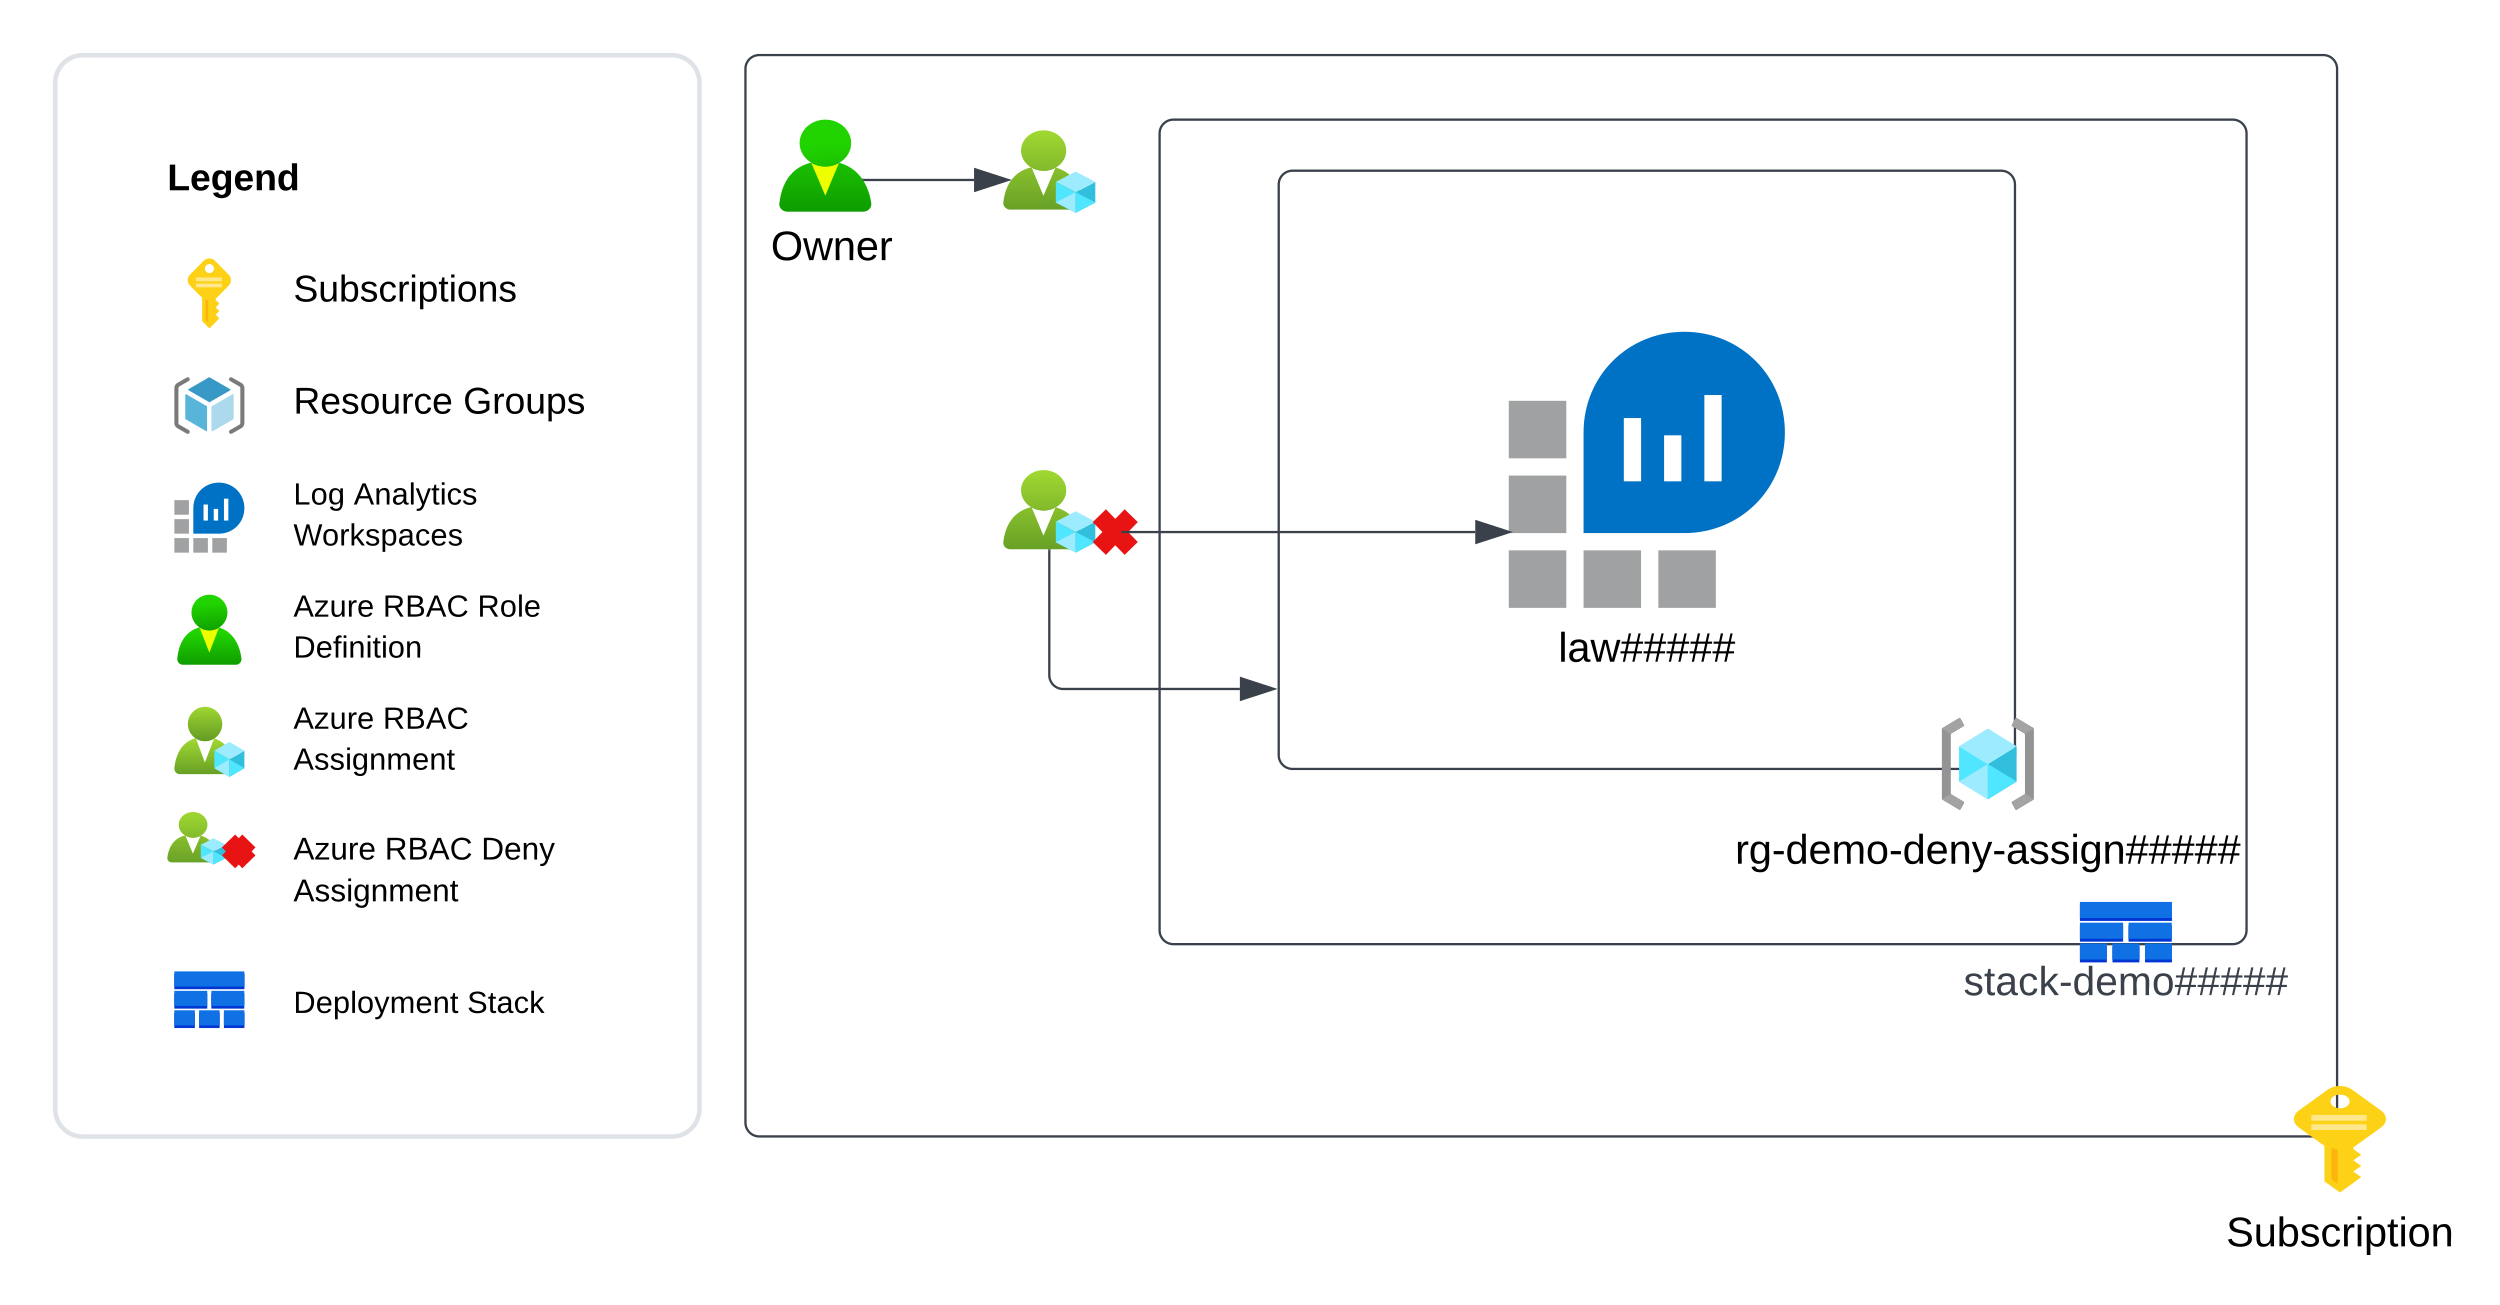 <svg xmlns="http://www.w3.org/2000/svg" xmlns:xlink="http://www.w3.org/1999/xlink" xmlns:lucid="lucid" width="1086.58" height="567.3"><g transform="translate(-136 -228)" lucid:page-tab-id="8MWVUbhl2AIT"><path d="M0 0h1500v1000H0z" fill="#fff"/><path d="M460 257.93a6 6 0 0 1 6-6h679.77a6 6 0 0 1 6 6v458a6 6 0 0 1-6 6H466a6 6 0 0 1-6-6z" stroke="#3a414a" fill="#fff"/><path d="M640 286a6 6 0 0 1 6-6h460.42a6 6 0 0 1 6 6v346.36a6 6 0 0 1-6 6H646a6 6 0 0 1-6-6z" stroke="#3a414a" fill="#fff"/><path d="M691.77 308.2a6 6 0 0 1 6-6h308a6 6 0 0 1 6 6v248a6 6 0 0 1-6 6h-308a6 6 0 0 1-6-6z" stroke="#3a414a" fill="#fff"/><path d="M980 575.17c0 .16.07.28.18.36l2.74 1.6 4.62 2.84c.2.08.43.04.54-.16l1.56-2.8c.1-.2.03-.4-.14-.5l-5.42-3.25c-.12-.08-.2-.2-.2-.36v-25.73c0-.16.08-.28.2-.36l5.42-3.23c.17-.12.23-.32.14-.52l-1.56-2.8c-.1-.2-.35-.28-.54-.2l-4.52 2.76-2.84 1.7c-.1.07-.18.2-.18.35v30.32z" stroke="#000" stroke-opacity="0" fill="#949494"/><path d="M983.85 546.96l.14-.15 5.4-3.23.07-.03c.14-.12.18-.34.07-.5l-1.55-2.8c-.02 0-.03-.04-.04-.06-.1-.18-.32-.24-.5-.12l-4.52 2.76-2.8 1.67s-.12 0-.14.14l2.1 1.28zM989.42 576.43l-5.4-3.25c-.1-.05-.14-.13-.18-.22l-3.82 2.5h.12l2.7 1.62 4.72 2.78.05.02c.18.1.4 0 .48-.18l1.55-2.8s0-.02.02-.03c.05-.2-.05-.38-.23-.44z" stroke="#000" stroke-opacity="0" fill="#a3a3a3"/><path d="M1020 575.17c0 .16-.07.28-.18.36l-2.74 1.6-4.62 2.84c-.2.08-.43.04-.54-.16l-1.56-2.8c-.1-.2-.03-.4.14-.5l5.42-3.25c.12-.08.2-.2.2-.36v-25.73c0-.16-.08-.28-.2-.36l-5.42-3.23c-.17-.12-.23-.32-.14-.52l1.56-2.8c.1-.2.33-.28.53-.2l4.53 2.72 2.84 1.68c.1.08.18.2.18.36v30.37z" stroke="#000" stroke-opacity="0" fill="#949494"/><path d="M1016.15 546.96l-.14-.15-5.4-3.23c-.16-.08-.25-.28-.17-.46l.03-.05 1.55-2.8c.07-.2.27-.3.45-.23.03 0 .05.02.08.04l4.53 2.7 2.8 1.68.14.15-2.1 1.26zM1010.58 576.43l5.4-3.25c.1-.05.13-.13.17-.22l3.8 2.5-2.7 1.62-4.7 2.78c-.15.1-.37.07-.48-.1l-.03-.06-1.55-2.8c-.1-.15-.06-.36.08-.47z" stroke="#000" stroke-opacity="0" fill="#a3a3a3"/><path d="M1012.48 552.36v15.3l-12.52 7.7v-15.32l12.52-7.68z" stroke="#000" stroke-opacity="0" fill="#32bedd"/><path d="M1012.48 552.34l-12.5 7.7-12.5-7.7 12.5-7.7 12.5 7.7z" stroke="#000" stroke-opacity="0" fill="#9cebff"/><path d="M999.96 560.07v15.3l-12.48-7.72v-15.3l12.48 7.72z" stroke="#000" stroke-opacity="0" fill="#50e6ff"/><path d="M987.48 567.67l12.48-7.63v15.32l-12.48-7.7z" stroke="#000" stroke-opacity="0" fill="#9cebff"/><path d="M1012.48 567.67l-12.52-7.63v15.32l12.52-7.7z" stroke="#000" stroke-opacity="0" fill="#50e6ff"/><path d="M988.06 540.25h23.9l-1.32 2.93 5.8 3.4.14 26.75-5.78 3.32 1.5 2.85-.34.3h-23.9l1.36-3.03-5.84-3.64.06-26.6 5.74-3.2-1.55-2.76z" stroke="#000" stroke-opacity="0" fill-opacity="0"/><use xlink:href="#a" transform="matrix(1,0,0,1,950,589) translate(-59.85 14.4)"/><path d="M1170.84 718.06c2.88-2.04 2.88-5.37 0-7.4l-12.64-9.13c-2.88-2.04-7.52-2.04-10.4 0l-12.64 9.12c-2.88 2.04-2.88 5.37 0 7.4l11.12 8.02v15.4l6.72 4.83 5.84-4.17v-.04l3.4-2.47-3.4-2.45 3.4-2.4-3.4-2.46 3.4-2.4-3.4-2.46v-.75l12-8.64zm-17.84-14.3c2.32-.06 4.2 1.3 4.24 2.9.04 1.67-1.8 3.02-4.08 3.06h-.16c-2.32-.04-4.12-1.4-4.08-3.05.04-1.62 1.84-2.92 4.08-2.92z" stroke="#000" stroke-opacity="0" stroke-width="3" fill="#fcd116"/><path d="M1149.42 740.7l2.62 1.86V727.8l-2.62-.94z" stroke="#000" stroke-opacity="0" stroke-width="3" fill="#ff8c00" fill-opacity=".4"/><path d="M1140.57 712.6h24.05v2.5h-24.05zm0 4.04h24.05v2.5h-24.05z" stroke="#000" stroke-opacity="0" stroke-width="3" fill="#fff" fill-opacity=".5"/><use xlink:href="#b" transform="matrix(1,0,0,1,1103,755.3) translate(0.575 14.4)"/><path d="M160 264a12 12 0 0 1 12-12h256a12 12 0 0 1 12 12v446a12 12 0 0 1-12 12H172a12 12 0 0 1-12-12z" stroke="#dfe3e8" stroke-width="2" fill="#fff"/><path d="M235.37 352.2c1.35-1.35 1.35-3.54 0-4.88l-5.93-6c-1.35-1.34-3.53-1.34-4.9 0l-5.92 6c-1.35 1.34-1.35 3.53 0 4.87l5.22 5.26v10.14l3.16 3.16 2.74-2.74V368l1.6-1.62-1.6-1.62 1.6-1.58-1.6-1.6 1.6-1.6-1.6-1.6v-.5l5.63-5.7zm-8.37-9.42c1.1-.03 1.97.85 2 1.92 0 1.1-.86 1.98-1.93 2H227c-1.1-.02-1.94-.9-1.92-2 .02-1.07.86-1.92 1.92-1.92z" stroke="#000" stroke-opacity="0" stroke-width="3" fill="#fcd116"/><path d="M225.3 367.1l1.24 1.2v-9.7l-1.22-.62z" stroke="#000" stroke-opacity="0" stroke-width="3" fill="#ff8c00" fill-opacity=".4"/><path d="M221.16 348.6h11.3v1.64h-11.3zm0 2.66h11.3v1.63h-11.3z" stroke="#000" stroke-opacity="0" stroke-width="3" fill="#fff" fill-opacity=".5"/><path d="M227.03 402.83c-.05 0-.1 0-.14-.05l-8.98-5.17c-.07-.05-.13-.13-.13-.23s.05-.2.12-.23l8.9-5.15c.1-.06.2-.06.3 0l8.95 5.17c.07.05.13.14.13.23 0 .1-.06.2-.13.24l-8.9 5.14c-.04.04-.1.05-.14.05" stroke="#000" stroke-opacity="0" fill="#3999c6"/><path d="M225.74 415.42l-.15-.03-8.93-5.2c-.1-.04-.14-.12-.14-.2V399.6c0-.1.05-.2.14-.24.08-.05.18-.05.27 0l8.93 5.17c.1.05.13.13.13.23v10.37c0 .1-.04.2-.13.24l-.13.02M228.26 415.42l-.14-.03c-.08-.06-.13-.16-.13-.25v-10.3c0-.1.04-.2.12-.23l8.93-5.17c.1-.05.2-.05.28 0 .07.04.13.14.13.24v10.28c0 .1-.05.2-.13.24l-8.93 5.17-.14.02" stroke="#000" stroke-opacity="0" fill="#59b4d9"/><path d="M228.26 415.42l-.14-.03c-.08-.06-.13-.16-.13-.25v-10.3c0-.1.04-.2.12-.23l8.93-5.17c.1-.05.2-.05.28 0 .07.04.13.14.13.24v10.28c0 .1-.05.2-.13.24l-8.93 5.17-.14.02" stroke="#000" stroke-opacity="0" fill="#fff" fill-opacity=".5"/><path d="M217.6 416.57c-.16 0-.3-.05-.45-.12l-4.17-2.4c-.7-.4-1.2-1.3-1.2-2.1v-15.37c0-.8.5-1.7 1.2-2.1l4.17-2.4c.42-.25.97-.1 1.2.32.25.42.1.96-.3 1.2l-4.2 2.42c-.13.1-.3.4-.3.56v15.36c0 .18.16.47.3.57l4.2 2.42c.4.25.55.8.3 1.2-.15.3-.46.45-.76.45zM236.4 391.95c.15 0 .3.05.44.13l4.17 2.4c.7.4 1.22 1.3 1.22 2.1v15.36c0 .8-.5 1.7-1.2 2.1l-4.18 2.4c-.42.25-.97.1-1.2-.3-.25-.43-.1-.97.32-1.22l4.17-2.4c.15-.1.32-.4.32-.58v-15.36c0-.17-.17-.47-.32-.56l-4.17-2.42c-.43-.24-.57-.78-.33-1.2.16-.3.47-.45.77-.45z" stroke="#000" stroke-opacity="0" fill="#7a7a7a"/><path d="M217.52 392.5l18.9.02 4.7 3.3.26 16.78-5.32 3.5-18.54-.1-5.03-3.33s-.1-17.06.05-17c.1.06 4.97-3.17 4.97-3.17z" stroke="#000" stroke-opacity="0" stroke-width="0" fill-opacity="0"/><path d="M211.77 453.62h6.34v6.34h-6.33v-6.34zM211.77 445.37h6.34v6.35h-6.33v-6.35zM211.77 461.87h6.34v6.34h-6.33v-6.33zM220.02 461.87h6.34v6.34h-6.34v-6.33zM228.26 461.87h6.35v6.34h-6.34v-6.33z" stroke="#000" stroke-opacity="0" fill="#a0a1a2"/><path d="M231.12 437.76c-6.22 0-11.1 4.88-11.1 11.1v11.1h11.1c6.22 0 11.1-4.88 11.1-11.1s-4.88-11.1-11.1-11.1z" stroke="#000" stroke-opacity="0" fill="#0072c6"/><path d="M224.46 447.28h1.9v6.97h-1.9v-6.97zM228.9 449.18h1.9v5.07h-1.9v-5.07zM233.34 444.74h1.9v9.5h-1.9v-9.5z" stroke="#000" stroke-opacity="0" fill="#fff"/><path d="M212.23 445.85v21.86h21.94l.06-9.5 7-9-2.77-6.9-6.93-3.77-6.3 2.86-3.87 4.36z" stroke="#000" stroke-opacity="0" stroke-width="0" fill-opacity="0"/><path d="M238.47 516.94c1.37 0 2.48-1.1 2.48-2.45v-.3c-1-7.75-5.4-14.04-13.95-14.04-8.55 0-13.07 5.33-13.94 14.06h-.02c-.1 1.37.9 2.58 2.26 2.72h23.17z" stroke="#000" stroke-opacity="0" fill="url(#c)"/><path d="M227 502c-1.6 0-2.93-.4-4.25-1.23l4.24 10.87 4.15-10.8c-1.3.8-2.62 1.18-4.16 1.17z" stroke="#000" stroke-opacity="0" fill="#ef0"/><path d="M234.84 494.23c0 4.28-3.5 7.75-7.82 7.75-4.3 0-7.8-3.47-7.8-7.75 0-4.28 3.5-7.75 7.8-7.75 4.32 0 7.82 3.47 7.82 7.75z" stroke="#000" stroke-opacity="0" fill="url(#d)"/><path d="M235.96 564.47h.05c1.3 0 2.32-1.06 2.32-2.35v-.27c-.92-7.43-5.17-13.5-13.27-13.5s-12.4 5.13-13.28 13.5c-.1 1.32.82 2.48 2.15 2.62h22.04z" stroke="#000" stroke-opacity="0" fill="url(#e)"/><path d="M225.2 550.12c-1.5 0-2.8-.36-4.05-1.18l3.9 10.45 4-10.38c-1.23.74-2.43 1.08-3.85 1.1z" stroke="#000" stroke-opacity="0" fill="#fff"/><path d="M232.6 542.68c0 4.13-3.35 7.48-7.48 7.48-4.12 0-7.47-3.35-7.47-7.48 0-4.12 3.35-7.47 7.47-7.47 4.13 0 7.48 3.36 7.48 7.48z" stroke="#000" stroke-opacity="0" fill="url(#f)"/><path d="M242.22 554.24v7.6l-6.5 3.82v-7.6l6.5-3.82z" stroke="#000" stroke-opacity="0" fill="#32bedd"/><path d="M242.22 554.26l-6.53 3.82-6.54-3.82 6.53-3.83 6.52 3.83z" stroke="#000" stroke-opacity="0" fill="#9cebff"/><path d="M235.67 558.05v7.6l-6.5-3.8v-7.6l6.5 3.8z" stroke="#000" stroke-opacity="0" fill="#50e6ff"/><path d="M229.16 561.85l6.5-3.77v7.58l-6.5-3.8z" stroke="#000" stroke-opacity="0" fill="#9cebff"/><path d="M242.22 561.85l-6.5-3.77v7.58l6.5-3.8z" stroke="#000" stroke-opacity="0" fill="#50e6ff"/><path d="M228.97 602.83h.03c1.1-.02 1.94-.8 1.94-1.76v-.23c-.76-5.55-4.3-10.1-11.1-10.1-6.77 0-10.38 3.85-11.12 10.13-.07.98.7 1.85 1.8 1.96h18.45z" stroke="#000" stroke-opacity="0" fill="url(#g)"/><path d="M219.98 592.08c-1.28 0-2.34-.28-3.4-.9l3.25 7.84 3.36-7.77c-1.03.55-2.05.8-3.22.83z" stroke="#000" stroke-opacity="0" fill="#fff"/><path d="M226.16 586.5c0 3.1-2.82 5.6-6.25 5.6-3.47 0-6.24-2.5-6.24-5.6 0-3.1 2.77-5.6 6.25-5.6 3.44 0 6.25 2.5 6.25 5.6z" stroke="#000" stroke-opacity="0" fill="url(#h)"/><path d="M234.23 595.16v5.68l-5.48 2.88v-5.7l5.48-2.86z" stroke="#000" stroke-opacity="0" fill="#32bedd"/><path d="M234.23 595.18l-5.48 2.85-5.48-2.85 5.48-2.88 5.48 2.88z" stroke="#000" stroke-opacity="0" fill="#9cebff"/><path d="M228.75 598v5.72l-5.48-2.88v-5.68l5.48 2.87z" stroke="#000" stroke-opacity="0" fill="#50e6ff"/><path d="M223.27 600.87l5.48-2.84v5.7l-5.48-2.87z" stroke="#000" stroke-opacity="0" fill="#9cebff"/><path d="M234.23 600.87l-5.48-2.84v5.7l5.48-2.87z" stroke="#000" stroke-opacity="0" fill="#50e6ff"/><path d="M234.23 596.2c0-2.12 1.68-3.83 3.8-3.83h3.4c2.12 0 3.84 1.7 3.84 3.84v3.7c0 2.1-1.72 3.82-3.84 3.82h-3.4c-2.12 0-3.8-1.7-3.8-3.82z" stroke="#000" stroke-opacity="0" fill-opacity="0"/><path d="M235.33 593.5l8.84 9.08m0-9.07l-8.84 9.08" stroke="#e81313" stroke-width="8" fill-opacity="0"/><path d="M211.77 651.37h30.45v6.57h-30.45v-6.57zM211.77 659.82h14.3v6.56h-14.3v-6.56zM227.87 659.82h14.3v6.56h-14.3v-6.56zM211.77 668.26h8.9v6.56h-8.9v-6.56zM222.54 668.26h8.9v6.56h-8.9v-6.56zM233.32 668.26h8.9v6.56h-8.9v-6.56z" fill="#0036d3"/><path d="M211.77 650.2h30.45v6.58h-30.45v-6.57zM211.77 658.65h14.3v6.57h-14.3v-6.57zM227.87 658.65h14.3v6.57h-14.3v-6.57zM211.77 667.1h8.9v6.56h-8.9v-6.56zM222.54 667.1h8.9v6.56h-8.9v-6.56zM233.32 667.1h8.9v6.56h-8.9v-6.56z" fill="#1071e5"/><use xlink:href="#i" transform="matrix(1,0,0,1,208.724,288.543) translate(0 22.162)"/><use xlink:href="#j" transform="matrix(1,0,0,1,263.538,337.267) translate(0 21.776)"/><use xlink:href="#k" transform="matrix(1,0,0,1,263.538,385.991) translate(0 21.776)"/><use xlink:href="#l" transform="matrix(1,0,0,1,263.538,385.991) translate(73.783 21.776)"/><use xlink:href="#m" transform="matrix(1,0,0,1,263.538,434.715) translate(0 12.573)"/><use xlink:href="#n" transform="matrix(1,0,0,1,263.538,434.715) translate(26.208 12.573)"/><use xlink:href="#o" transform="matrix(1,0,0,1,263.538,434.715) translate(0 30.364)"/><use xlink:href="#p" transform="matrix(1,0,0,1,263.538,483.439) translate(0 12.573)"/><use xlink:href="#q" transform="matrix(1,0,0,1,263.538,483.439) translate(38.9 12.573)"/><use xlink:href="#r" transform="matrix(1,0,0,1,263.538,483.439) translate(80.008 12.573)"/><use xlink:href="#s" transform="matrix(1,0,0,1,263.538,483.439) translate(0 30.364)"/><use xlink:href="#p" transform="matrix(1,0,0,1,263.538,532.162) translate(0 12.573)"/><use xlink:href="#t" transform="matrix(1,0,0,1,263.538,532.162) translate(38.9 12.573)"/><use xlink:href="#u" transform="matrix(1,0,0,1,263.538,532.162) translate(0 30.364)"/><use xlink:href="#v" transform="matrix(1,0,0,1,263.538,580.886) translate(0 20.691)"/><use xlink:href="#w" transform="matrix(1,0,0,1,263.538,580.886) translate(39.698 20.691)"/><use xlink:href="#x" transform="matrix(1,0,0,1,263.538,580.886) translate(81.651 20.691)"/><use xlink:href="#y" transform="matrix(1,0,0,1,263.538,580.886) translate(0 38.848)"/><use xlink:href="#z" transform="matrix(1,0,0,1,263.538,646.785) translate(0 21.469)"/><use xlink:href="#A" transform="matrix(1,0,0,1,263.538,646.785) translate(75.515 21.469)"/><path d="M460 323.92a6 6 0 0 1 6-6h62.7a6 6 0 0 1 6 6v27.5a6 6 0 0 1-6 6H466a6 6 0 0 1-6-6z" stroke="#000" stroke-opacity="0" fill="#fff" fill-opacity="0"/><use xlink:href="#B" transform="matrix(1,0,0,1,465,322.917) translate(6.05 18.15)"/><path d="M791.77 434.7h25v25h-25v-25zM791.77 402.2h25v25h-25v-25zM791.77 467.2h25v25h-25v-25zM824.27 467.2h25v25h-25v-25zM856.77 467.2h25v25h-25v-25z" stroke="#000" stroke-opacity="0" fill="#a0a1a2"/><path d="M868.02 372.2c-24.5 0-43.75 19.25-43.75 43.75v43.75h43.75c24.5 0 43.75-19.25 43.75-43.75s-19.25-43.75-43.75-43.75z" stroke="#000" stroke-opacity="0" fill="#0072c6"/><path d="M841.77 409.7h7.5v27.5h-7.5v-27.5zM859.27 417.2h7.5v20h-7.5v-20zM876.77 399.7h7.5v37.5h-7.5v-37.5z" stroke="#000" stroke-opacity="0" fill="#fff"/><path d="M793.58 404.1v86.1h86.47l.23-37.48 27.53-35.4-10.84-27.26-27.3-14.83-24.8 11.26-15.3 17.24z" stroke="#000" stroke-opacity="0" stroke-width="0" fill-opacity="0"/><use xlink:href="#C" transform="matrix(1,0,0,1,761.771,501.2) translate(51.55 14.4)"/><path d="M511.14 320c1.96 0 3.56-1.45 3.56-3.22v-.37c-1.44-10.17-7.76-18.44-20-18.44s-18.72 7-19.96 18.47c-.04 0-.04.02-.04.02-.16 1.8 1.28 3.37 3.24 3.55h33.2z" stroke="#000" stroke-opacity="0" fill="url(#D)"/><path d="M494.7 300.4c-2.26 0-4.2-.53-6.08-1.64l6.07 14.28 5.96-14.2c-1.87 1.08-3.75 1.56-5.97 1.55z" stroke="#000" stroke-opacity="0" fill="#ef0"/><path d="M505.94 290.18c0 5.62-5 10.18-11.2 10.18-6.18 0-11.2-4.56-11.2-10.18s5.02-10.18 11.2-10.18c6.2 0 11.2 4.56 11.2 10.18z" stroke="#000" stroke-opacity="0" fill="url(#E)"/><path d="M603.83 319.1h.07c1.68-.03 3.04-1.27 3.04-2.78V316c-1.23-8.74-6.8-15.87-17.44-15.87s-16.3 6.03-17.44 15.88c-.14 1.55 1.08 2.92 2.82 3.1h28.95z" stroke="#000" stroke-opacity="0" fill="url(#F)"/><path d="M589.7 302.2c-1.98 0-3.67-.43-5.32-1.4l5.12 12.3 5.24-12.2c-1.6.87-3.17 1.28-5.04 1.3z" stroke="#000" stroke-opacity="0" fill="#fff"/><path d="M599.42 293.45c0 4.85-4.4 8.8-9.82 8.8s-9.82-3.95-9.82-8.8c0-4.86 4.4-8.8 9.82-8.8s9.82 3.94 9.82 8.8z" stroke="#000" stroke-opacity="0" fill="url(#G)"/><path d="M612.06 307.05V316l-8.56 4.48v-8.95l8.56-4.48z" stroke="#000" stroke-opacity="0" fill="#32bedd"/><path d="M612.06 307.06l-8.58 4.5-8.58-4.5 8.58-4.5 8.58 4.5z" stroke="#000" stroke-opacity="0" fill="#9cebff"/><path d="M603.46 311.53v8.95L594.9 316v-8.95l8.56 4.48z" stroke="#000" stroke-opacity="0" fill="#50e6ff"/><path d="M594.9 316l8.56-4.44v8.92L594.9 316z" stroke="#000" stroke-opacity="0" fill="#9cebff"/><path d="M612.06 316l-8.56-4.44v8.92l8.56-4.48z" stroke="#000" stroke-opacity="0" fill="#50e6ff"/><path d="M603.83 466.75h.07c1.68-.02 3.04-1.25 3.04-2.76v-.34c-1.23-8.74-6.8-15.86-17.44-15.86s-16.3 6.02-17.44 15.88c-.14 1.54 1.08 2.9 2.82 3.07h28.95z" stroke="#000" stroke-opacity="0" fill="url(#H)"/><path d="M589.7 449.87c-1.98 0-3.67-.43-5.32-1.4l5.12 12.3 5.24-12.2c-1.6.87-3.17 1.27-5.04 1.3z" stroke="#000" stroke-opacity="0" fill="#fff"/><path d="M599.42 441.1c0 4.87-4.4 8.8-9.82 8.8s-9.82-3.93-9.82-8.8c0-4.84 4.4-8.78 9.82-8.78s9.82 3.94 9.82 8.8z" stroke="#000" stroke-opacity="0" fill="url(#I)"/><path d="M612.06 454.7v8.96l-8.56 4.5v-8.96l8.56-4.5z" stroke="#000" stroke-opacity="0" fill="#32bedd"/><path d="M612.06 454.73l-8.58 4.5-8.58-4.5 8.58-4.5 8.58 4.5z" stroke="#000" stroke-opacity="0" fill="#9cebff"/><path d="M603.46 459.2v8.95l-8.56-4.5v-8.94l8.56 4.5z" stroke="#000" stroke-opacity="0" fill="#50e6ff"/><path d="M594.9 463.67l8.56-4.44v8.92l-8.56-4.48z" stroke="#000" stroke-opacity="0" fill="#9cebff"/><path d="M612.06 463.67l-8.56-4.44v8.92l8.56-4.48z" stroke="#000" stroke-opacity="0" fill="#50e6ff"/><path d="M612.06 456.35a6 6 0 0 1 6-6h5.35a6 6 0 0 1 6 6v5.8a6 6 0 0 1-6 6h-5.34a6 6 0 0 1-6-6z" fill="none"/><path d="M613.8 452.13l13.87 14.24m0-14.24l-13.88 14.24" stroke="#e81313" stroke-width="8" fill="none"/><path d="M1040 621.24h40v7.02h-40v-7.02zM1040 630.26h18.77v7.02H1040v-7.02zM1061.15 630.26h18.77v7.02h-18.77v-7.02zM1040 639.28h11.7v7.02H1040v-7.02zM1054.15 639.28h11.7v7.02h-11.7v-7.02zM1068.3 639.28h11.7v7.02h-11.7v-7.02z" fill="#0036d3"/><path d="M1040 620h40v7h-40v-7zM1040 629.02h18.77v7H1040v-7zM1061.15 629.02h18.77v7h-18.77v-7zM1040 638.04h11.7v7H1040v-7zM1054.15 638.04h11.7v7h-11.7v-7zM1068.3 638.04h11.7v7h-11.7v-7z" fill="#1071e5"/><g><use xlink:href="#J" transform="matrix(1,0,0,1,1040,646.3) translate(-50.568 14.222)"/></g><path d="M626.82 459.25H777.2M626.83 459.25h-3.5" stroke="#3a414a" fill="none"/><path d="M791.96 459.25l-14.27 4.63v-9.26z" stroke="#3a414a" fill="#3a414a"/><path d="M592.06 467.25v54.2a6 6 0 0 0 6 6h76.83" stroke="#3a414a" fill="none"/><path d="M592.56 467.26h-1v-.5h1z" stroke="#3a414a" stroke-width=".05" fill="#3a414a"/><path d="M689.65 527.44l-14.26 4.63v-9.27z" stroke="#3a414a" fill="#3a414a"/><path d="M559.36 306.22h-47.93" stroke="#3a414a" fill="none"/><path d="M574.13 306.22l-14.27 4.64v-9.27z" stroke="#3a414a" fill="#3a414a"/><path d="M511.44 306.72h-.24l-.56-1h.8z" stroke="#3a414a" stroke-width=".05" fill="#3a414a"/><defs><path d="M114-163C36-179 61-72 57 0H25l-1-190h30c1 12-1 29 2 39 6-27 23-49 58-41v29" id="K"/><path d="M177-190C167-65 218 103 67 71c-23-6-38-20-44-43l32-5c15 47 100 32 89-28v-30C133-14 115 1 83 1 29 1 15-40 15-95c0-56 16-97 71-98 29-1 48 16 59 35 1-10 0-23 2-32h30zM94-22c36 0 50-32 50-73 0-42-14-75-50-75-39 0-46 34-46 75s6 73 46 73" id="L"/><path d="M16-82v-28h88v28H16" id="M"/><path d="M85-194c31 0 48 13 60 33l-1-100h32l1 261h-30c-2-10 0-23-3-31C134-8 116 4 85 4 32 4 16-35 15-94c0-66 23-100 70-100zm9 24c-40 0-46 34-46 75 0 40 6 74 45 74 42 0 51-32 51-76 0-42-9-74-50-73" id="N"/><path d="M100-194c63 0 86 42 84 106H49c0 40 14 67 53 68 26 1 43-12 49-29l28 8c-11 28-37 45-77 45C44 4 14-33 15-96c1-61 26-98 85-98zm52 81c6-60-76-77-97-28-3 7-6 17-6 28h103" id="O"/><path d="M210-169c-67 3-38 105-44 169h-31v-121c0-29-5-50-35-48C34-165 62-65 56 0H25l-1-190h30c1 10-1 24 2 32 10-44 99-50 107 0 11-21 27-35 58-36 85-2 47 119 55 194h-31v-121c0-29-5-49-35-48" id="P"/><path d="M100-194c62-1 85 37 85 99 1 63-27 99-86 99S16-35 15-95c0-66 28-99 85-99zM99-20c44 1 53-31 53-75 0-43-8-75-51-75s-53 32-53 75 10 74 51 75" id="Q"/><path d="M117-194c89-4 53 116 60 194h-32v-121c0-31-8-49-39-48C34-167 62-67 57 0H25l-1-190h30c1 10-1 24 2 32 11-22 29-35 61-36" id="R"/><path d="M179-190L93 31C79 59 56 82 12 73V49c39 6 53-20 64-50L1-190h34L92-34l54-156h33" id="S"/><path d="M141-36C126-15 110 5 73 4 37 3 15-17 15-53c-1-64 63-63 125-63 3-35-9-54-41-54-24 1-41 7-42 31l-33-3c5-37 33-52 76-52 45 0 72 20 72 64v82c-1 20 7 32 28 27v20c-31 9-61-2-59-35zM48-53c0 20 12 33 32 33 41-3 63-29 60-74-43 2-92-5-92 41" id="T"/><path d="M135-143c-3-34-86-38-87 0 15 53 115 12 119 90S17 21 10-45l28-5c4 36 97 45 98 0-10-56-113-15-118-90-4-57 82-63 122-42 12 7 21 19 24 35" id="U"/><path d="M24-231v-30h32v30H24zM24 0v-190h32V0H24" id="V"/><path d="M158-156l-14 65h45v19h-49L124 0h-19l15-72H56L41 0H22l15-72H2v-19h39l14-65H11v-19h48l15-71h20l-16 71h64l16-71h19l-16 71h37v19h-40zm-83 0L61-91h63l14-65H75" id="W"/><g id="a"><use transform="matrix(0.05,0,0,0.05,0,0)" xlink:href="#K"/><use transform="matrix(0.05,0,0,0.05,5.95,0)" xlink:href="#L"/><use transform="matrix(0.05,0,0,0.05,15.95,0)" xlink:href="#M"/><use transform="matrix(0.05,0,0,0.05,21.9,0)" xlink:href="#N"/><use transform="matrix(0.05,0,0,0.05,31.9,0)" xlink:href="#O"/><use transform="matrix(0.05,0,0,0.05,41.9,0)" xlink:href="#P"/><use transform="matrix(0.05,0,0,0.05,56.85,0)" xlink:href="#Q"/><use transform="matrix(0.05,0,0,0.05,66.85,0)" xlink:href="#M"/><use transform="matrix(0.05,0,0,0.05,72.8,0)" xlink:href="#N"/><use transform="matrix(0.05,0,0,0.05,82.8,0)" xlink:href="#O"/><use transform="matrix(0.05,0,0,0.05,92.8,0)" xlink:href="#R"/><use transform="matrix(0.05,0,0,0.05,102.8,0)" xlink:href="#S"/><use transform="matrix(0.05,0,0,0.05,111.8,0)" xlink:href="#M"/><use transform="matrix(0.05,0,0,0.05,117.75,0)" xlink:href="#T"/><use transform="matrix(0.05,0,0,0.05,127.75,0)" xlink:href="#U"/><use transform="matrix(0.05,0,0,0.05,136.75,0)" xlink:href="#U"/><use transform="matrix(0.05,0,0,0.05,145.75,0)" xlink:href="#V"/><use transform="matrix(0.05,0,0,0.05,149.7,0)" xlink:href="#L"/><use transform="matrix(0.05,0,0,0.05,159.7,0)" xlink:href="#R"/><use transform="matrix(0.05,0,0,0.05,169.7,0)" xlink:href="#W"/><use transform="matrix(0.05,0,0,0.05,179.7,0)" xlink:href="#W"/><use transform="matrix(0.05,0,0,0.05,189.7,0)" xlink:href="#W"/><use transform="matrix(0.05,0,0,0.05,199.7,0)" xlink:href="#W"/><use transform="matrix(0.05,0,0,0.05,209.7,0)" xlink:href="#W"/></g><path d="M185-189c-5-48-123-54-124 2 14 75 158 14 163 119 3 78-121 87-175 55-17-10-28-26-33-46l33-7c5 56 141 63 141-1 0-78-155-14-162-118-5-82 145-84 179-34 5 7 8 16 11 25" id="X"/><path d="M84 4C-5 8 30-112 23-190h32v120c0 31 7 50 39 49 72-2 45-101 50-169h31l1 190h-30c-1-10 1-25-2-33-11 22-28 36-60 37" id="Y"/><path d="M115-194c53 0 69 39 70 98 0 66-23 100-70 100C84 3 66-7 56-30L54 0H23l1-261h32v101c10-23 28-34 59-34zm-8 174c40 0 45-34 45-75 0-40-5-75-45-74-42 0-51 32-51 76 0 43 10 73 51 73" id="Z"/><path d="M96-169c-40 0-48 33-48 73s9 75 48 75c24 0 41-14 43-38l32 2c-6 37-31 61-74 61-59 0-76-41-82-99-10-93 101-131 147-64 4 7 5 14 7 22l-32 3c-4-21-16-35-41-35" id="aa"/><path d="M115-194c55 1 70 41 70 98S169 2 115 4C84 4 66-9 55-30l1 105H24l-1-265h31l2 30c10-21 28-34 59-34zm-8 174c40 0 45-34 45-75s-6-73-45-74c-42 0-51 32-51 76 0 43 10 73 51 73" id="ab"/><path d="M59-47c-2 24 18 29 38 22v24C64 9 27 4 27-40v-127H5v-23h24l9-43h21v43h35v23H59v120" id="ac"/><g id="b"><use transform="matrix(0.05,0,0,0.05,0,0)" xlink:href="#X"/><use transform="matrix(0.05,0,0,0.05,12,0)" xlink:href="#Y"/><use transform="matrix(0.05,0,0,0.05,22,0)" xlink:href="#Z"/><use transform="matrix(0.05,0,0,0.05,32,0)" xlink:href="#U"/><use transform="matrix(0.05,0,0,0.05,41,0)" xlink:href="#aa"/><use transform="matrix(0.05,0,0,0.05,50,0)" xlink:href="#K"/><use transform="matrix(0.05,0,0,0.05,55.95,0)" xlink:href="#V"/><use transform="matrix(0.05,0,0,0.05,59.9,0)" xlink:href="#ab"/><use transform="matrix(0.05,0,0,0.05,69.9,0)" xlink:href="#ac"/><use transform="matrix(0.05,0,0,0.05,74.9,0)" xlink:href="#V"/><use transform="matrix(0.05,0,0,0.05,78.85,0)" xlink:href="#Q"/><use transform="matrix(0.05,0,0,0.05,88.85,0)" xlink:href="#R"/></g><linearGradient gradientUnits="userSpaceOnUse" id="c" x1="226.99" y1="497.49" x2="226.99" y2="521.83"><stop offset="22%" stop-color="#21d400"/><stop offset="100%" stop-color="#088a00"/></linearGradient><linearGradient gradientUnits="userSpaceOnUse" id="d" x1="226.3" y1="485.26" x2="228.09" y2="507.46"><stop offset="22%" stop-color="#21d400"/><stop offset="100%" stop-color="#088a00"/></linearGradient><linearGradient gradientUnits="userSpaceOnUse" id="e" x1="225.07" y1="567.06" x2="225.07" y2="543.62"><stop offset="0%" stop-color="#5e9624"/><stop offset="100%" stop-color="#b4ec36"/></linearGradient><linearGradient gradientUnits="userSpaceOnUse" id="f" x1="225.12" y1="551.37" x2="225.12" y2="529.89"><stop offset="0%" stop-color="#5e9624"/><stop offset="100%" stop-color="#b4ec36"/></linearGradient><linearGradient gradientUnits="userSpaceOnUse" id="g" x1="221.56" y1="607.32" x2="221.56" y2="573.44"><stop offset="0%" stop-color="#5e9624"/><stop offset="100%" stop-color="#b4ec36"/></linearGradient><linearGradient gradientUnits="userSpaceOnUse" id="h" x1="221.6" y1="606.36" x2="221.6" y2="572.88"><stop offset="0%" stop-color="#5e9624"/><stop offset="100%" stop-color="#b4ec36"/></linearGradient><path d="M24 0v-248h52v208h133V0H24" id="ad"/><path d="M185-48c-13 30-37 53-82 52C43 2 14-33 14-96s30-98 90-98c62 0 83 45 84 108H66c0 31 8 55 39 56 18 0 30-7 34-22zm-45-69c5-46-57-63-70-21-2 6-4 13-4 21h74" id="ae"/><path d="M195-6C206 82 75 100 31 46c-4-6-6-13-8-21l49-6c3 16 16 24 34 25 40 0 42-37 40-79-11 22-30 35-61 35-53 0-70-43-70-97 0-56 18-96 73-97 30 0 46 14 59 34l2-30h47zm-90-29c32 0 41-27 41-63 0-35-9-62-40-62-32 0-39 29-40 63 0 36 9 62 39 62" id="af"/><path d="M135-194c87-1 58 113 63 194h-50c-7-57 23-157-34-157-59 0-34 97-39 157H25l-1-190h47c2 12-1 28 3 38 12-26 28-41 61-42" id="ag"/><path d="M88-194c31-1 46 15 58 34l-1-101h50l1 261h-48c-2-10 0-23-3-31C134-8 116 4 84 4 32 4 16-41 15-95c0-56 19-97 73-99zm17 164c33 0 40-30 41-66 1-37-9-64-41-64s-38 30-39 65c0 43 13 65 39 65" id="ah"/><g id="i"><use transform="matrix(0.045,0,0,0.045,0,0)" xlink:href="#ad"/><use transform="matrix(0.045,0,0,0.045,9.865,0)" xlink:href="#ae"/><use transform="matrix(0.045,0,0,0.045,18.874,0)" xlink:href="#af"/><use transform="matrix(0.045,0,0,0.045,28.739,0)" xlink:href="#ae"/><use transform="matrix(0.045,0,0,0.045,37.748,0)" xlink:href="#ag"/><use transform="matrix(0.045,0,0,0.045,47.612,0)" xlink:href="#ah"/></g><g id="j"><use transform="matrix(0.045,0,0,0.045,0,0)" xlink:href="#X"/><use transform="matrix(0.045,0,0,0.045,10.811,0)" xlink:href="#Y"/><use transform="matrix(0.045,0,0,0.045,19.82,0)" xlink:href="#Z"/><use transform="matrix(0.045,0,0,0.045,28.829,0)" xlink:href="#U"/><use transform="matrix(0.045,0,0,0.045,36.937,0)" xlink:href="#aa"/><use transform="matrix(0.045,0,0,0.045,45.045,0)" xlink:href="#K"/><use transform="matrix(0.045,0,0,0.045,50.405,0)" xlink:href="#V"/><use transform="matrix(0.045,0,0,0.045,53.964,0)" xlink:href="#ab"/><use transform="matrix(0.045,0,0,0.045,62.973,0)" xlink:href="#ac"/><use transform="matrix(0.045,0,0,0.045,67.477,0)" xlink:href="#V"/><use transform="matrix(0.045,0,0,0.045,71.036,0)" xlink:href="#Q"/><use transform="matrix(0.045,0,0,0.045,80.045,0)" xlink:href="#R"/><use transform="matrix(0.045,0,0,0.045,89.054,0)" xlink:href="#U"/></g><path d="M233-177c-1 41-23 64-60 70L243 0h-38l-65-103H63V0H30v-248c88 3 205-21 203 71zM63-129c60-2 137 13 137-47 0-61-80-42-137-45v92" id="ai"/><g id="k"><use transform="matrix(0.045,0,0,0.045,0,0)" xlink:href="#ai"/><use transform="matrix(0.045,0,0,0.045,11.667,0)" xlink:href="#O"/><use transform="matrix(0.045,0,0,0.045,20.676,0)" xlink:href="#U"/><use transform="matrix(0.045,0,0,0.045,28.784,0)" xlink:href="#Q"/><use transform="matrix(0.045,0,0,0.045,37.793,0)" xlink:href="#Y"/><use transform="matrix(0.045,0,0,0.045,46.802,0)" xlink:href="#K"/><use transform="matrix(0.045,0,0,0.045,52.162,0)" xlink:href="#aa"/><use transform="matrix(0.045,0,0,0.045,60.27,0)" xlink:href="#O"/></g><path d="M143 4C61 4 22-44 18-125c-5-107 100-154 193-111 17 8 29 25 37 43l-32 9c-13-25-37-40-76-40-61 0-88 39-88 99 0 61 29 100 91 101 35 0 62-11 79-27v-45h-74v-28h105v86C228-13 192 4 143 4" id="aj"/><g id="l"><use transform="matrix(0.045,0,0,0.045,0,0)" xlink:href="#aj"/><use transform="matrix(0.045,0,0,0.045,12.613,0)" xlink:href="#K"/><use transform="matrix(0.045,0,0,0.045,17.973,0)" xlink:href="#Q"/><use transform="matrix(0.045,0,0,0.045,26.982,0)" xlink:href="#Y"/><use transform="matrix(0.045,0,0,0.045,35.991,0)" xlink:href="#ab"/><use transform="matrix(0.045,0,0,0.045,45,0)" xlink:href="#U"/></g><path d="M30 0v-248h33v221h125V0H30" id="ak"/><g id="m"><use transform="matrix(0.037,0,0,0.037,0,0)" xlink:href="#ak"/><use transform="matrix(0.037,0,0,0.037,7.488,0)" xlink:href="#Q"/><use transform="matrix(0.037,0,0,0.037,14.976,0)" xlink:href="#L"/></g><path d="M205 0l-28-72H64L36 0H1l101-248h38L239 0h-34zm-38-99l-47-123c-12 45-31 82-46 123h93" id="al"/><path d="M24 0v-261h32V0H24" id="am"/><g id="n"><use transform="matrix(0.037,0,0,0.037,0,0)" xlink:href="#al"/><use transform="matrix(0.037,0,0,0.037,8.985,0)" xlink:href="#R"/><use transform="matrix(0.037,0,0,0.037,16.473,0)" xlink:href="#T"/><use transform="matrix(0.037,0,0,0.037,23.961,0)" xlink:href="#am"/><use transform="matrix(0.037,0,0,0.037,26.919,0)" xlink:href="#S"/><use transform="matrix(0.037,0,0,0.037,33.658,0)" xlink:href="#ac"/><use transform="matrix(0.037,0,0,0.037,37.402,0)" xlink:href="#V"/><use transform="matrix(0.037,0,0,0.037,40.36,0)" xlink:href="#aa"/><use transform="matrix(0.037,0,0,0.037,47.099,0)" xlink:href="#U"/></g><path d="M266 0h-40l-56-210L115 0H75L2-248h35L96-30l15-64 43-154h32l59 218 59-218h35" id="an"/><path d="M143 0L79-87 56-68V0H24v-261h32v163l83-92h37l-77 82L181 0h-38" id="ao"/><g id="o"><use transform="matrix(0.037,0,0,0.037,0,0)" xlink:href="#an"/><use transform="matrix(0.037,0,0,0.037,12.43,0)" xlink:href="#Q"/><use transform="matrix(0.037,0,0,0.037,19.918,0)" xlink:href="#K"/><use transform="matrix(0.037,0,0,0.037,24.373,0)" xlink:href="#ao"/><use transform="matrix(0.037,0,0,0.037,31.112,0)" xlink:href="#U"/><use transform="matrix(0.037,0,0,0.037,37.851,0)" xlink:href="#ab"/><use transform="matrix(0.037,0,0,0.037,45.339,0)" xlink:href="#T"/><use transform="matrix(0.037,0,0,0.037,52.827,0)" xlink:href="#aa"/><use transform="matrix(0.037,0,0,0.037,59.566,0)" xlink:href="#O"/><use transform="matrix(0.037,0,0,0.037,67.054,0)" xlink:href="#U"/></g><path d="M9 0v-24l116-142H16v-24h144v24L44-24h123V0H9" id="ap"/><g id="p"><use transform="matrix(0.037,0,0,0.037,0,0)" xlink:href="#al"/><use transform="matrix(0.037,0,0,0.037,8.985,0)" xlink:href="#ap"/><use transform="matrix(0.037,0,0,0.037,15.725,0)" xlink:href="#Y"/><use transform="matrix(0.037,0,0,0.037,23.212,0)" xlink:href="#K"/><use transform="matrix(0.037,0,0,0.037,27.668,0)" xlink:href="#O"/></g><path d="M160-131c35 5 61 23 61 61C221 17 115-2 30 0v-248c76 3 177-17 177 60 0 33-19 50-47 57zm-97-11c50-1 110 9 110-42 0-47-63-36-110-37v79zm0 115c55-2 124 14 124-45 0-56-70-42-124-44v89" id="aq"/><path d="M212-179c-10-28-35-45-73-45-59 0-87 40-87 99 0 60 29 101 89 101 43 0 62-24 78-52l27 14C228-24 195 4 139 4 59 4 22-46 18-125c-6-104 99-153 187-111 19 9 31 26 39 46" id="ar"/><g id="q"><use transform="matrix(0.037,0,0,0.037,0,0)" xlink:href="#ai"/><use transform="matrix(0.037,0,0,0.037,9.697,0)" xlink:href="#aq"/><use transform="matrix(0.037,0,0,0.037,18.682,0)" xlink:href="#al"/><use transform="matrix(0.037,0,0,0.037,27.668,0)" xlink:href="#ar"/></g><g id="r"><use transform="matrix(0.037,0,0,0.037,0,0)" xlink:href="#ai"/><use transform="matrix(0.037,0,0,0.037,9.697,0)" xlink:href="#Q"/><use transform="matrix(0.037,0,0,0.037,17.185,0)" xlink:href="#am"/><use transform="matrix(0.037,0,0,0.037,20.142,0)" xlink:href="#O"/></g><path d="M30-248c118-7 216 8 213 122C240-48 200 0 122 0H30v-248zM63-27c89 8 146-16 146-99s-60-101-146-95v194" id="as"/><path d="M101-234c-31-9-42 10-38 44h38v23H63V0H32v-167H5v-23h27c-7-52 17-82 69-68v24" id="at"/><g id="s"><use transform="matrix(0.037,0,0,0.037,0,0)" xlink:href="#as"/><use transform="matrix(0.037,0,0,0.037,9.697,0)" xlink:href="#O"/><use transform="matrix(0.037,0,0,0.037,17.185,0)" xlink:href="#at"/><use transform="matrix(0.037,0,0,0.037,20.929,0)" xlink:href="#V"/><use transform="matrix(0.037,0,0,0.037,23.886,0)" xlink:href="#R"/><use transform="matrix(0.037,0,0,0.037,31.374,0)" xlink:href="#V"/><use transform="matrix(0.037,0,0,0.037,34.332,0)" xlink:href="#ac"/><use transform="matrix(0.037,0,0,0.037,38.076,0)" xlink:href="#V"/><use transform="matrix(0.037,0,0,0.037,41.034,0)" xlink:href="#Q"/><use transform="matrix(0.037,0,0,0.037,48.522,0)" xlink:href="#R"/></g><g id="t"><use transform="matrix(0.037,0,0,0.037,0,0)" xlink:href="#ai"/><use transform="matrix(0.037,0,0,0.037,9.697,0)" xlink:href="#aq"/><use transform="matrix(0.037,0,0,0.037,18.682,0)" xlink:href="#al"/><use transform="matrix(0.037,0,0,0.037,27.668,0)" xlink:href="#ar"/></g><g id="u"><use transform="matrix(0.037,0,0,0.037,0,0)" xlink:href="#al"/><use transform="matrix(0.037,0,0,0.037,8.985,0)" xlink:href="#U"/><use transform="matrix(0.037,0,0,0.037,15.725,0)" xlink:href="#U"/><use transform="matrix(0.037,0,0,0.037,22.464,0)" xlink:href="#V"/><use transform="matrix(0.037,0,0,0.037,25.421,0)" xlink:href="#L"/><use transform="matrix(0.037,0,0,0.037,32.909,0)" xlink:href="#R"/><use transform="matrix(0.037,0,0,0.037,40.397,0)" xlink:href="#P"/><use transform="matrix(0.037,0,0,0.037,51.592,0)" xlink:href="#O"/><use transform="matrix(0.037,0,0,0.037,59.08,0)" xlink:href="#R"/><use transform="matrix(0.037,0,0,0.037,66.567,0)" xlink:href="#ac"/></g><g id="v"><use transform="matrix(0.038,0,0,0.038,0,0)" xlink:href="#al"/><use transform="matrix(0.038,0,0,0.038,9.17,0)" xlink:href="#ap"/><use transform="matrix(0.038,0,0,0.038,16.047,0)" xlink:href="#Y"/><use transform="matrix(0.038,0,0,0.038,23.689,0)" xlink:href="#K"/><use transform="matrix(0.038,0,0,0.038,28.236,0)" xlink:href="#O"/></g><g id="w"><use transform="matrix(0.038,0,0,0.038,0,0)" xlink:href="#ai"/><use transform="matrix(0.038,0,0,0.038,9.896,0)" xlink:href="#aq"/><use transform="matrix(0.038,0,0,0.038,19.066,0)" xlink:href="#al"/><use transform="matrix(0.038,0,0,0.038,28.236,0)" xlink:href="#ar"/></g><g id="x"><use transform="matrix(0.038,0,0,0.038,0,0)" xlink:href="#as"/><use transform="matrix(0.038,0,0,0.038,9.896,0)" xlink:href="#O"/><use transform="matrix(0.038,0,0,0.038,17.538,0)" xlink:href="#R"/><use transform="matrix(0.038,0,0,0.038,25.179,0)" xlink:href="#S"/></g><g id="y"><use transform="matrix(0.038,0,0,0.038,0,0)" xlink:href="#al"/><use transform="matrix(0.038,0,0,0.038,9.17,0)" xlink:href="#U"/><use transform="matrix(0.038,0,0,0.038,16.047,0)" xlink:href="#U"/><use transform="matrix(0.038,0,0,0.038,22.925,0)" xlink:href="#V"/><use transform="matrix(0.038,0,0,0.038,25.943,0)" xlink:href="#L"/><use transform="matrix(0.038,0,0,0.038,33.585,0)" xlink:href="#R"/><use transform="matrix(0.038,0,0,0.038,41.227,0)" xlink:href="#P"/><use transform="matrix(0.038,0,0,0.038,52.651,0)" xlink:href="#O"/><use transform="matrix(0.038,0,0,0.038,60.293,0)" xlink:href="#R"/><use transform="matrix(0.038,0,0,0.038,67.934,0)" xlink:href="#ac"/></g><g id="z"><use transform="matrix(0.037,0,0,0.037,0,0)" xlink:href="#as"/><use transform="matrix(0.037,0,0,0.037,9.697,0)" xlink:href="#O"/><use transform="matrix(0.037,0,0,0.037,17.185,0)" xlink:href="#ab"/><use transform="matrix(0.037,0,0,0.037,24.673,0)" xlink:href="#am"/><use transform="matrix(0.037,0,0,0.037,27.63,0)" xlink:href="#Q"/><use transform="matrix(0.037,0,0,0.037,35.118,0)" xlink:href="#S"/><use transform="matrix(0.037,0,0,0.037,41.857,0)" xlink:href="#P"/><use transform="matrix(0.037,0,0,0.037,53.052,0)" xlink:href="#O"/><use transform="matrix(0.037,0,0,0.037,60.54,0)" xlink:href="#R"/><use transform="matrix(0.037,0,0,0.037,68.028,0)" xlink:href="#ac"/></g><g id="A"><use transform="matrix(0.037,0,0,0.037,0,0)" xlink:href="#X"/><use transform="matrix(0.037,0,0,0.037,8.985,0)" xlink:href="#ac"/><use transform="matrix(0.037,0,0,0.037,12.729,0)" xlink:href="#T"/><use transform="matrix(0.037,0,0,0.037,20.217,0)" xlink:href="#aa"/><use transform="matrix(0.037,0,0,0.037,26.956,0)" xlink:href="#ao"/></g><path d="M140-251c81 0 123 46 123 126C263-46 219 4 140 4 59 4 17-45 17-125s42-126 123-126zm0 227c63 0 89-41 89-101s-29-99-89-99c-61 0-89 39-89 99S79-25 140-24" id="au"/><path d="M206 0h-36l-40-164L89 0H53L-1-190h32L70-26l43-164h34l41 164 42-164h31" id="av"/><g id="B"><use transform="matrix(0.05,0,0,0.05,0,0)" xlink:href="#au"/><use transform="matrix(0.05,0,0,0.05,14,0)" xlink:href="#av"/><use transform="matrix(0.05,0,0,0.05,26.95,0)" xlink:href="#R"/><use transform="matrix(0.05,0,0,0.05,36.95,0)" xlink:href="#O"/><use transform="matrix(0.05,0,0,0.05,46.95,0)" xlink:href="#K"/></g><g id="C"><use transform="matrix(0.05,0,0,0.05,0,0)" xlink:href="#am"/><use transform="matrix(0.05,0,0,0.05,3.95,0)" xlink:href="#T"/><use transform="matrix(0.05,0,0,0.05,13.95,0)" xlink:href="#av"/><use transform="matrix(0.05,0,0,0.05,26.9,0)" xlink:href="#W"/><use transform="matrix(0.05,0,0,0.05,36.9,0)" xlink:href="#W"/><use transform="matrix(0.05,0,0,0.05,46.9,0)" xlink:href="#W"/><use transform="matrix(0.05,0,0,0.05,56.9,0)" xlink:href="#W"/><use transform="matrix(0.05,0,0,0.05,66.9,0)" xlink:href="#W"/></g><linearGradient gradientUnits="userSpaceOnUse" id="D" x1="494.7" y1="275.12" x2="494.7" y2="329.89"><stop offset="22%" stop-color="#21d400"/><stop offset="100%" stop-color="#088a00"/></linearGradient><linearGradient gradientUnits="userSpaceOnUse" id="E" x1="492.96" y1="278.25" x2="497.28" y2="332.05"><stop offset="22%" stop-color="#21d400"/><stop offset="100%" stop-color="#088a00"/></linearGradient><linearGradient gradientUnits="userSpaceOnUse" id="F" x1="592.1" y1="324.86" x2="592.1" y2="275.77"><stop offset="0%" stop-color="#5e9624"/><stop offset="100%" stop-color="#b4ec36"/></linearGradient><linearGradient gradientUnits="userSpaceOnUse" id="G" x1="592.06" y1="322.07" x2="592.06" y2="273.82"><stop offset="0%" stop-color="#5e9624"/><stop offset="100%" stop-color="#b4ec36"/></linearGradient><linearGradient gradientUnits="userSpaceOnUse" id="H" x1="592.1" y1="472.53" x2="592.1" y2="423.44"><stop offset="0%" stop-color="#5e9624"/><stop offset="100%" stop-color="#b4ec36"/></linearGradient><linearGradient gradientUnits="userSpaceOnUse" id="I" x1="592.06" y1="469.74" x2="592.06" y2="421.49"><stop offset="0%" stop-color="#5e9624"/><stop offset="100%" stop-color="#b4ec36"/></linearGradient><path fill="#3a414a" d="M135-143c-3-34-86-38-87 0 15 53 115 12 119 90S17 21 10-45l28-5c4 36 97 45 98 0-10-56-113-15-118-90-4-57 82-63 122-42 12 7 21 19 24 35" id="aw"/><path fill="#3a414a" d="M59-47c-2 24 18 29 38 22v24C64 9 27 4 27-40v-127H5v-23h24l9-43h21v43h35v23H59v120" id="ax"/><path fill="#3a414a" d="M141-36C126-15 110 5 73 4 37 3 15-17 15-53c-1-64 63-63 125-63 3-35-9-54-41-54-24 1-41 7-42 31l-33-3c5-37 33-52 76-52 45 0 72 20 72 64v82c-1 20 7 32 28 27v20c-31 9-61-2-59-35zM48-53c0 20 12 33 32 33 41-3 63-29 60-74-43 2-92-5-92 41" id="ay"/><path fill="#3a414a" d="M96-169c-40 0-48 33-48 73s9 75 48 75c24 0 41-14 43-38l32 2c-6 37-31 61-74 61-59 0-76-41-82-99-10-93 101-131 147-64 4 7 5 14 7 22l-32 3c-4-21-16-35-41-35" id="az"/><path fill="#3a414a" d="M143 0L79-87 56-68V0H24v-261h32v163l83-92h37l-77 82L181 0h-38" id="aA"/><path fill="#3a414a" d="M16-82v-28h88v28H16" id="aB"/><path fill="#3a414a" d="M85-194c31 0 48 13 60 33l-1-100h32l1 261h-30c-2-10 0-23-3-31C134-8 116 4 85 4 32 4 16-35 15-94c0-66 23-100 70-100zm9 24c-40 0-46 34-46 75 0 40 6 74 45 74 42 0 51-32 51-76 0-42-9-74-50-73" id="aC"/><path fill="#3a414a" d="M100-194c63 0 86 42 84 106H49c0 40 14 67 53 68 26 1 43-12 49-29l28 8c-11 28-37 45-77 45C44 4 14-33 15-96c1-61 26-98 85-98zm52 81c6-60-76-77-97-28-3 7-6 17-6 28h103" id="aD"/><path fill="#3a414a" d="M210-169c-67 3-38 105-44 169h-31v-121c0-29-5-50-35-48C34-165 62-65 56 0H25l-1-190h30c1 10-1 24 2 32 10-44 99-50 107 0 11-21 27-35 58-36 85-2 47 119 55 194h-31v-121c0-29-5-49-35-48" id="aE"/><path fill="#3a414a" d="M100-194c62-1 85 37 85 99 1 63-27 99-86 99S16-35 15-95c0-66 28-99 85-99zM99-20c44 1 53-31 53-75 0-43-8-75-51-75s-53 32-53 75 10 74 51 75" id="aF"/><path fill="#3a414a" d="M158-156l-14 65h45v19h-49L124 0h-19l15-72H56L41 0H22l15-72H2v-19h39l14-65H11v-19h48l15-71h20l-16 71h64l16-71h19l-16 71h37v19h-40zm-83 0L61-91h63l14-65H75" id="aG"/><g id="J"><use transform="matrix(0.049,0,0,0.049,0,0)" xlink:href="#aw"/><use transform="matrix(0.049,0,0,0.049,8.889,0)" xlink:href="#ax"/><use transform="matrix(0.049,0,0,0.049,13.827,0)" xlink:href="#ay"/><use transform="matrix(0.049,0,0,0.049,23.704,0)" xlink:href="#az"/><use transform="matrix(0.049,0,0,0.049,32.593,0)" xlink:href="#aA"/><use transform="matrix(0.049,0,0,0.049,41.481,0)" xlink:href="#aB"/><use transform="matrix(0.049,0,0,0.049,47.358,0)" xlink:href="#aC"/><use transform="matrix(0.049,0,0,0.049,57.235,0)" xlink:href="#aD"/><use transform="matrix(0.049,0,0,0.049,67.111,0)" xlink:href="#aE"/><use transform="matrix(0.049,0,0,0.049,81.877,0)" xlink:href="#aF"/><use transform="matrix(0.049,0,0,0.049,91.753,0)" xlink:href="#aG"/><use transform="matrix(0.049,0,0,0.049,101.63,0)" xlink:href="#aG"/><use transform="matrix(0.049,0,0,0.049,111.506,0)" xlink:href="#aG"/><use transform="matrix(0.049,0,0,0.049,121.383,0)" xlink:href="#aG"/><use transform="matrix(0.049,0,0,0.049,131.259,0)" xlink:href="#aG"/></g></defs></g></svg>